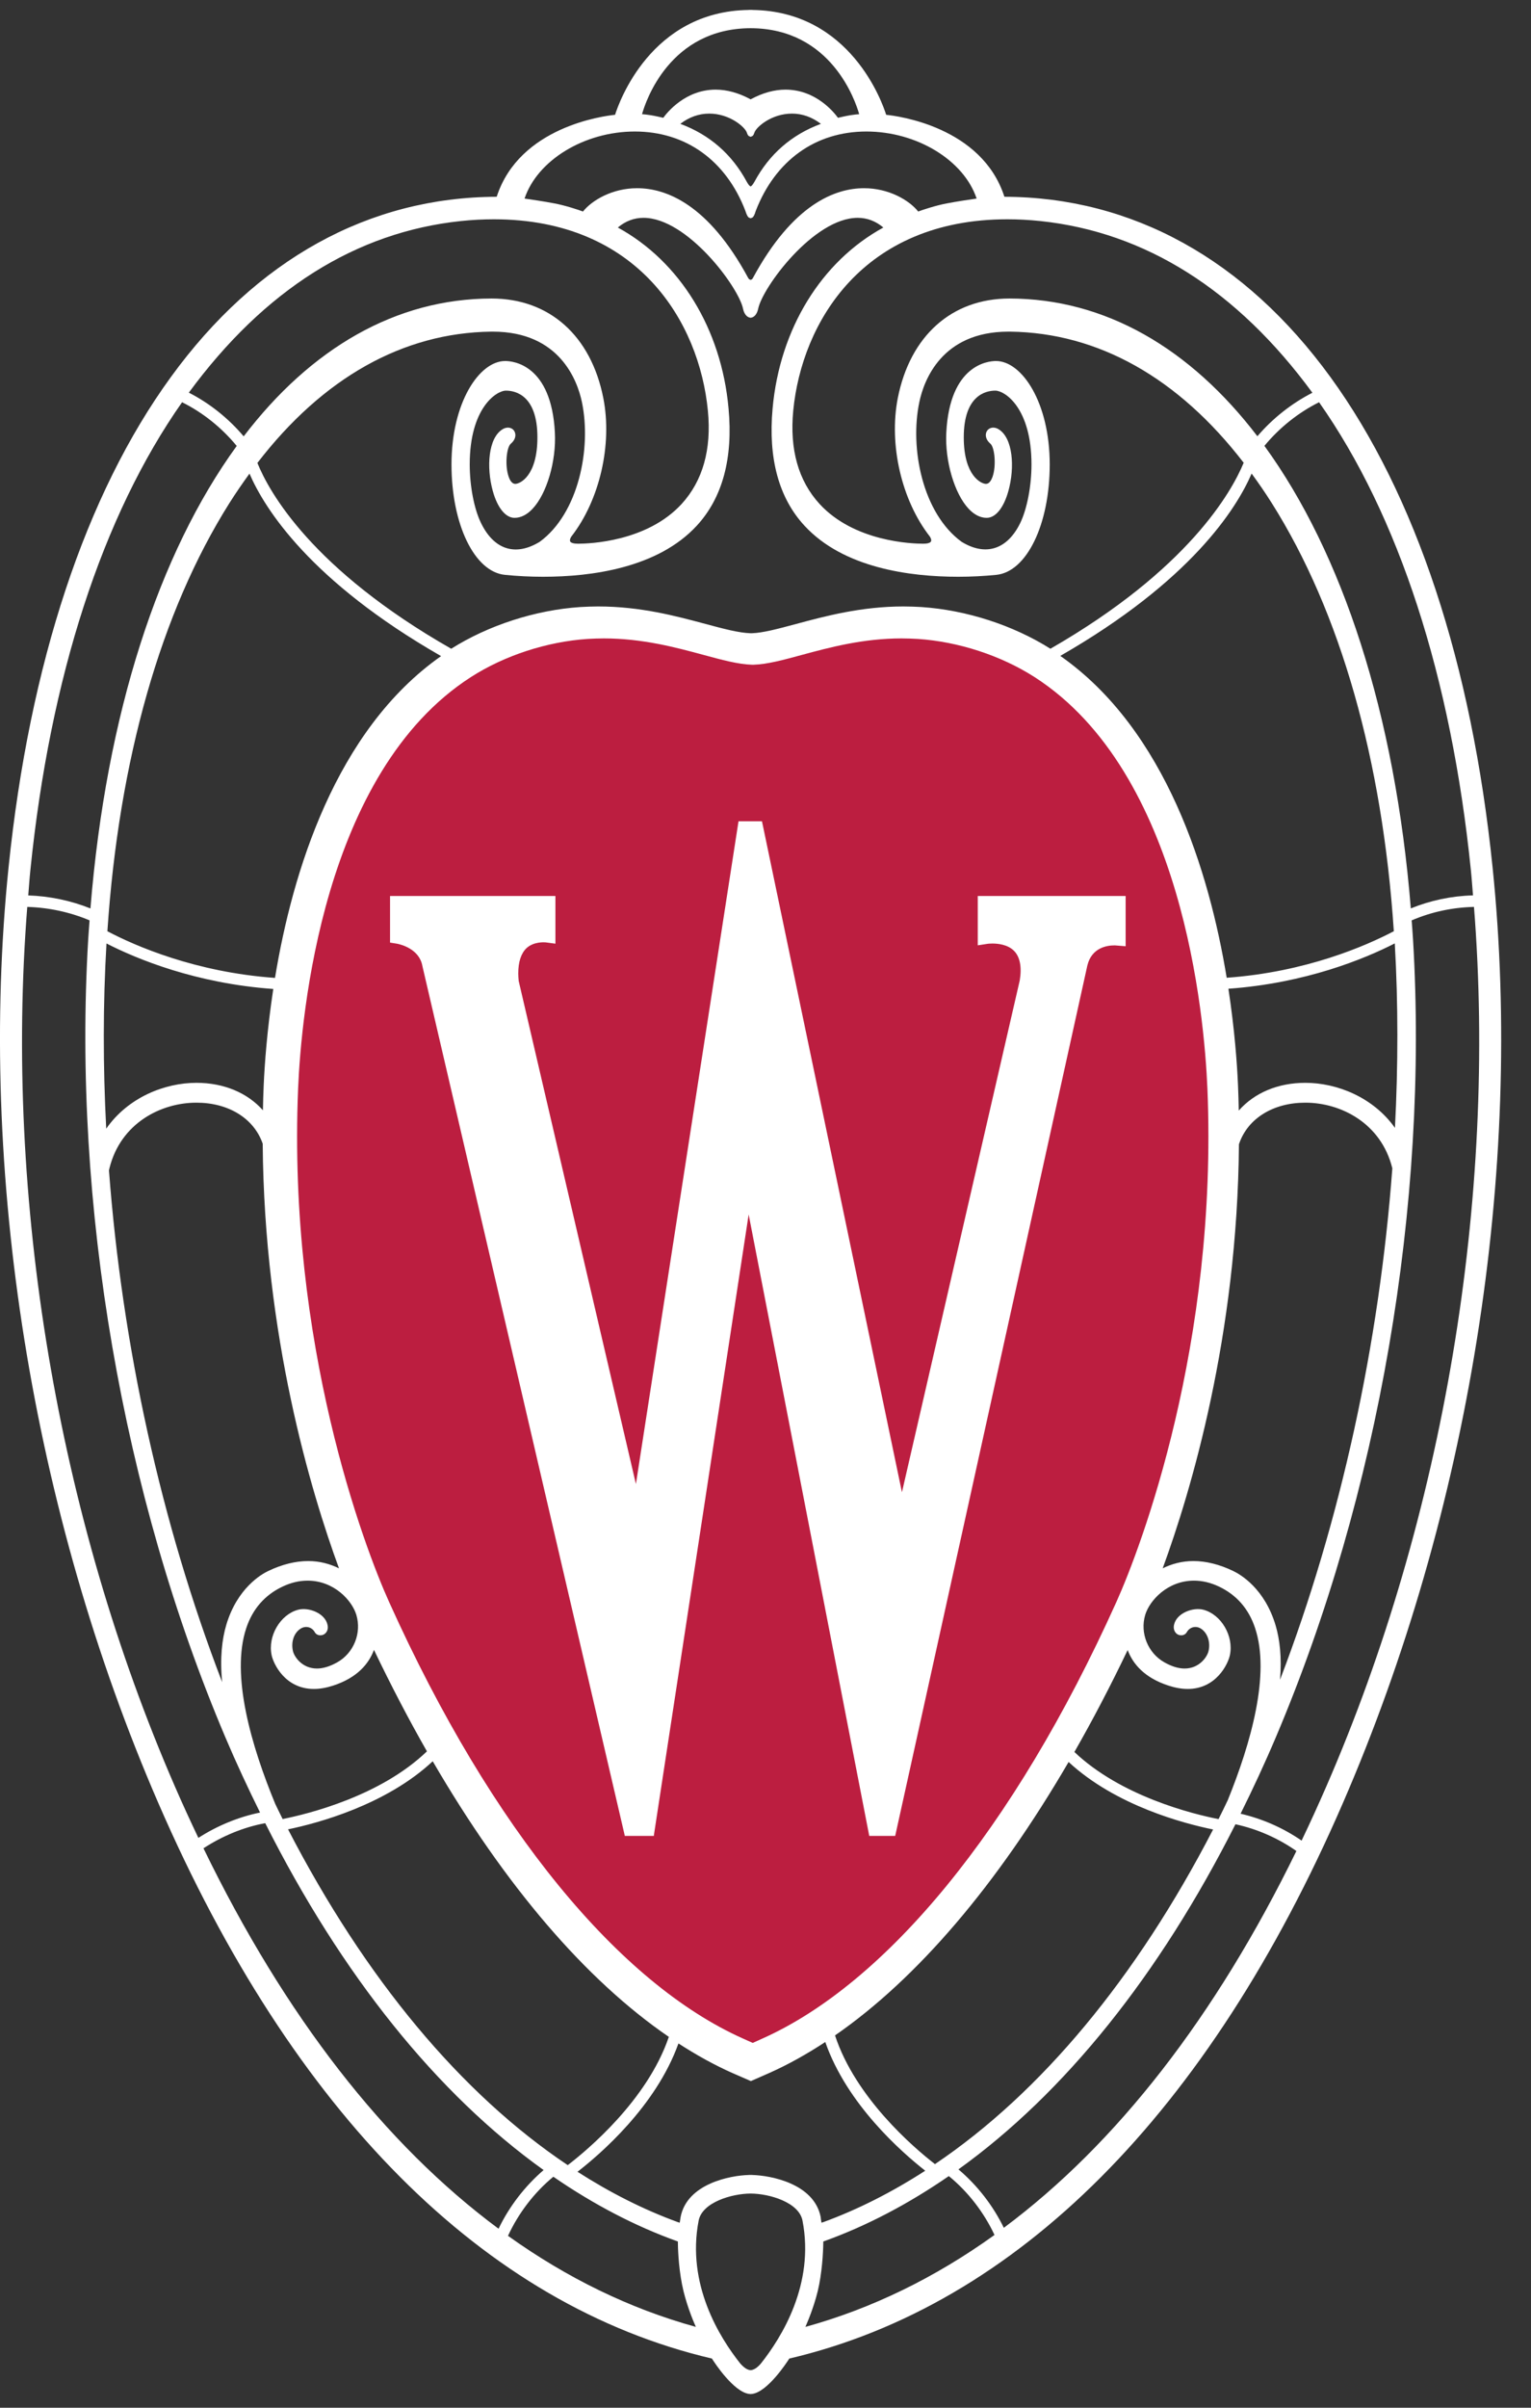 <?xml version="1.0" encoding="UTF-8" standalone="no"?>
<svg width="42px" height="66px" viewBox="0 0 42 66" version="1.1" xmlns="http://www.w3.org/2000/svg" xmlns:xlink="http://www.w3.org/1999/xlink">
    <rect x="0" y="0" width="42" height="66" fill="#333333" stroke="none"/>
    <!-- Generator: Sketch 3.7 (28169) - http://www.bohemiancoding.com/sketch -->
    <title>hybrid_logo</title>
    <desc>Created with Sketch.</desc>
    <defs></defs>
    <g id="Home-page" stroke="none" stroke-width="1" fill="none" fill-rule="evenodd">
        <g id="Desktop-HD-Alt" transform="translate(-181, -60)">
            <g id="uw-logo-text-+-Wisconsin-+-UNIVERSITY-OF-WISCON" transform="translate(178, 57)">
                <g id="hybrid_logo" transform="translate(3, 3)">
                    <path d="M40.946,23.775 C40.374,18.197 38.837,13.55 36.497,10.335 C34.152,7.112 31.062,5.404 27.554,5.394 C26.934,3.471 24.616,3.178 24.31,3.147 C24.211,2.827 23.335,0.309 20.642,0.273 L20.642,0.271 L20.541,0.271 L20.541,0.273 C17.848,0.309 16.974,2.827 16.873,3.147 C16.566,3.178 14.248,3.471 13.626,5.394 C10.12,5.404 7.029,7.112 4.688,10.335 C2.346,13.55 0.808,18.197 0.235,23.775 C-0.62,32.097 0.879,41.45 4.347,49.433 C8.036,57.925 13.286,63.189 19.53,64.652 C19.612,64.783 20.121,65.554 20.541,65.62 L20.59,65.625 L20.592,65.625 L20.594,65.625 L20.642,65.62 C21.061,65.554 21.569,64.783 21.653,64.652 C27.896,63.189 33.149,57.925 36.836,49.433 C40.304,41.45 41.803,32.097 40.946,23.775 L40.946,23.775 Z M40.351,23.855 C40.375,24.083 40.389,24.315 40.409,24.544 C39.821,24.559 39.241,24.682 38.703,24.901 C38.27,19.554 36.824,15.161 34.687,12.222 C35.096,11.725 35.618,11.309 36.186,11.026 C38.371,14.131 39.811,18.555 40.351,23.855 L40.351,23.855 Z M34.996,44.562 C34.695,43.54 34.024,43.154 33.825,43.061 C33.452,42.883 33.087,42.791 32.738,42.791 C32.416,42.791 32.138,42.872 31.896,42.99 C32.668,40.887 33.946,36.62 33.988,31.365 L33.996,31.343 C34.236,30.654 34.932,30.226 35.81,30.226 C36.777,30.226 37.887,30.782 38.195,32.022 L38.196,32.026 C37.838,36.825 36.784,41.685 35.115,46.046 C35.167,45.427 35.106,44.938 34.996,44.562 L34.996,44.562 Z M20.588,59.619 L20.573,59.619 L20.541,59.619 L20.541,59.62 C20.042,59.632 18.848,59.854 18.671,60.773 C18.668,60.794 18.665,60.808 18.663,60.826 L18.647,60.928 L18.592,60.911 C17.652,60.568 16.735,60.103 15.843,59.532 C16.459,59.055 17.991,57.741 18.609,56.022 L18.612,56.014 C19.103,56.331 19.596,56.605 20.09,56.824 L20.599,57.046 L21.108,56.822 C21.621,56.594 22.132,56.308 22.64,55.975 C23.234,57.681 24.735,58.996 25.382,59.503 C24.476,60.087 23.545,60.562 22.59,60.911 L22.536,60.928 L22.519,60.823 C22.518,60.808 22.516,60.794 22.514,60.773 C22.333,59.854 21.141,59.632 20.634,59.62 L20.634,59.619 L20.588,59.619 L20.588,59.619 Z M6.095,46.112 C4.417,41.75 3.352,36.888 2.989,32.081 L3.003,32.022 C3.311,30.782 4.422,30.226 5.388,30.226 C6.267,30.226 6.962,30.654 7.204,31.343 L7.207,31.357 C7.247,36.617 8.528,40.888 9.3,42.991 C9.057,42.872 8.777,42.791 8.454,42.791 C8.107,42.791 7.737,42.883 7.364,43.061 C7.168,43.152 6.508,43.535 6.209,44.536 C6.092,44.927 6.029,45.446 6.095,46.112 L6.095,46.112 Z M14.125,11.852 C14.08,11.726 13.929,11.681 13.79,11.765 C13.392,12.002 13.34,12.811 13.518,13.456 C13.645,13.919 13.87,14.195 14.115,14.195 C14.287,14.195 14.455,14.111 14.607,13.95 C14.999,13.538 15.264,12.637 15.222,11.857 C15.127,9.991 14.071,9.896 13.859,9.896 C13.147,9.896 12.386,11.036 12.386,12.731 C12.386,14.376 13.017,15.678 13.855,15.758 C14.189,15.792 14.55,15.81 14.896,15.81 C16.231,15.81 18.046,15.567 19.113,14.412 C19.818,13.649 20.114,12.564 19.986,11.194 C19.79,9.017 18.655,7.169 16.949,6.237 C17.158,6.061 17.395,5.971 17.653,5.971 C18.854,5.971 20.267,7.874 20.385,8.467 C20.409,8.585 20.469,8.668 20.541,8.698 L20.592,8.711 L20.642,8.698 C20.715,8.668 20.773,8.585 20.798,8.467 C20.917,7.874 22.327,5.971 23.53,5.971 C23.788,5.971 24.024,6.061 24.233,6.237 C22.528,7.169 21.392,9.017 21.195,11.194 C21.07,12.564 21.364,13.649 22.071,14.412 C23.137,15.567 24.953,15.81 26.287,15.81 C26.636,15.81 26.987,15.792 27.328,15.758 C28.165,15.678 28.797,14.376 28.797,12.731 C28.797,11.036 28.035,9.896 27.322,9.896 C27.112,9.896 26.056,9.991 25.96,11.857 C25.919,12.637 26.185,13.538 26.576,13.95 C26.729,14.111 26.895,14.195 27.067,14.195 C27.314,14.195 27.536,13.919 27.664,13.456 C27.843,12.811 27.789,12.002 27.392,11.765 C27.254,11.681 27.103,11.726 27.057,11.852 C27.027,11.932 27.043,12.056 27.17,12.163 C27.286,12.26 27.337,12.767 27.227,13.075 C27.194,13.162 27.14,13.264 27.048,13.264 C26.921,13.264 26.439,13.048 26.439,11.989 C26.439,10.835 27.043,10.708 27.305,10.708 C27.568,10.708 28.297,11.188 28.297,12.731 C28.297,13.324 28.174,13.957 27.986,14.341 C27.628,15.07 27.033,15.252 26.38,14.852 C25.31,14.073 24.951,12.289 25.221,11.018 C25.343,10.438 25.827,9.091 27.662,9.091 L27.712,9.091 C30.13,9.122 32.325,10.358 34.118,12.685 C33.786,13.486 32.595,15.613 28.816,17.783 C27.796,17.139 26.509,16.722 25.277,16.64 C25.117,16.631 24.95,16.624 24.785,16.624 C23.624,16.624 22.639,16.89 21.847,17.102 C21.354,17.235 20.928,17.349 20.626,17.358 L20.59,17.358 C20.27,17.349 19.845,17.235 19.348,17.102 C18.558,16.89 17.574,16.624 16.41,16.624 C16.246,16.624 16.08,16.631 15.919,16.64 C14.688,16.722 13.397,17.14 12.378,17.783 C8.555,15.603 7.383,13.487 7.061,12.69 C8.855,10.36 11.051,9.122 13.472,9.091 L13.52,9.091 C15.357,9.091 15.84,10.438 15.963,11.018 C16.231,12.289 15.871,14.073 14.807,14.851 C14.143,15.258 13.553,15.07 13.198,14.341 C13.007,13.957 12.886,13.324 12.886,12.731 C12.886,11.188 13.614,10.708 13.88,10.708 C14.139,10.708 14.743,10.835 14.743,11.989 C14.743,13.048 14.265,13.264 14.135,13.264 C14.045,13.264 13.987,13.162 13.957,13.075 C13.844,12.767 13.896,12.26 14.013,12.163 C14.141,12.056 14.156,11.932 14.125,11.852 L14.125,11.852 Z M13.839,26.776 C13.839,26.776 16.528,38.299 17.158,40.993 C17.64,37.882 20.052,22.337 20.052,22.337 L20.063,22.265 L20.726,22.265 L20.74,22.333 C20.74,22.333 24.076,38.301 24.688,41.225 C25.221,38.914 28.021,26.775 28.024,26.761 C28.085,26.386 28.03,26.098 27.863,25.929 C27.687,25.748 27.404,25.72 27.25,25.72 C27.174,25.72 27.123,25.727 27.115,25.728 L26.835,25.771 L26.835,24.378 L31.021,24.378 L31.021,25.796 L30.75,25.775 C30.742,25.773 30.725,25.773 30.696,25.773 C30.509,25.773 30.062,25.827 29.938,26.338 L24.497,50.936 L23.763,50.936 L23.75,50.866 C23.718,50.705 20.88,36.099 20.349,33.376 C19.931,36.109 17.701,50.702 17.675,50.863 L17.666,50.936 L16.843,50.936 L16.828,50.871 C16.595,49.868 11.113,26.36 11.113,26.353 C11.027,25.874 10.506,25.748 10.402,25.727 L10.197,25.694 L10.197,24.378 L14.879,24.378 L14.879,25.724 L14.6,25.686 C14.573,25.685 14.265,25.659 14.058,25.853 C13.905,26.001 13.827,26.243 13.827,26.568 C13.827,26.632 13.832,26.701 13.839,26.776 L13.839,26.776 Z M29.087,17.979 C32.667,15.925 33.917,13.951 34.336,12.981 C34.525,13.24 34.711,13.508 34.89,13.793 C36.772,16.775 37.924,20.831 38.237,25.526 C37.478,25.925 35.827,26.647 33.652,26.802 C33.177,23.918 31.996,20.015 29.087,17.979 L29.087,17.979 Z M12.1,17.985 C9.197,20.022 8.018,23.925 7.544,26.806 C5.366,26.652 3.709,25.929 2.946,25.527 C3.26,20.831 4.412,16.775 6.292,13.793 C6.471,13.509 6.656,13.243 6.844,12.983 C7.265,13.954 8.515,15.93 12.1,17.985 L12.1,17.985 Z M7.497,27.109 C7.327,28.229 7.259,29.174 7.234,29.744 C7.224,29.976 7.217,30.207 7.213,30.435 C6.785,29.953 6.136,29.682 5.389,29.682 C4.518,29.682 3.511,30.082 2.914,30.939 C2.824,29.225 2.824,27.524 2.921,25.862 C3.745,26.285 5.376,26.959 7.497,27.109 L7.497,27.109 Z M6.756,44.628 C6.932,44.101 7.268,43.719 7.752,43.491 C7.979,43.383 8.209,43.328 8.436,43.328 C9.168,43.328 9.66,43.877 9.776,44.268 C9.925,44.765 9.704,45.314 9.25,45.568 C9.052,45.679 8.864,45.737 8.696,45.737 C8.289,45.737 8.077,45.419 8.038,45.266 C7.977,45.017 8.061,44.762 8.245,44.645 C8.389,44.552 8.561,44.604 8.635,44.741 C8.697,44.851 8.861,44.855 8.942,44.754 C8.989,44.698 9.004,44.622 8.985,44.539 C8.915,44.216 8.462,44.05 8.178,44.126 C7.689,44.256 7.341,44.848 7.451,45.369 C7.501,45.609 7.821,46.297 8.612,46.297 C8.778,46.297 8.955,46.265 9.143,46.204 C9.804,45.987 10.118,45.606 10.259,45.226 C10.728,46.204 11.212,47.132 11.712,48.007 C10.441,49.23 8.473,49.719 7.754,49.863 C7.684,49.727 7.618,49.585 7.55,49.446 C6.9,47.872 6.324,45.923 6.756,44.628 L6.756,44.628 Z M11.871,48.279 C13.859,51.695 16.071,54.277 18.348,55.834 L18.341,55.854 C17.749,57.573 16.119,58.933 15.575,59.35 C12.653,57.395 10.026,54.249 7.902,50.145 C8.699,49.981 10.586,49.48 11.871,48.279 L11.871,48.279 Z M22.907,55.794 C25.159,54.237 27.347,51.676 29.315,48.299 C30.616,49.503 32.497,49.99 33.279,50.149 C31.165,54.232 28.554,57.365 25.649,59.322 C25.059,58.865 23.469,57.503 22.907,55.794 L22.907,55.794 Z M29.474,48.025 C29.977,47.146 30.465,46.214 30.935,45.231 C31.078,45.61 31.392,45.988 32.051,46.204 C32.237,46.265 32.416,46.297 32.582,46.297 C33.367,46.297 33.691,45.609 33.74,45.369 C33.85,44.848 33.503,44.256 33.014,44.126 C32.73,44.05 32.276,44.216 32.207,44.539 C32.189,44.622 32.205,44.698 32.251,44.754 C32.331,44.855 32.495,44.851 32.557,44.741 C32.633,44.604 32.804,44.552 32.947,44.645 C33.127,44.762 33.214,45.017 33.152,45.266 C33.113,45.419 32.903,45.737 32.496,45.737 C32.326,45.737 32.141,45.679 31.944,45.568 C31.491,45.314 31.268,44.765 31.416,44.268 C31.533,43.877 32.025,43.328 32.756,43.328 C32.983,43.328 33.214,43.383 33.441,43.491 C33.922,43.719 34.257,44.101 34.431,44.628 C34.854,45.894 34.314,47.788 33.682,49.344 C33.598,49.518 33.515,49.695 33.428,49.865 C32.723,49.726 30.754,49.242 29.474,48.025 L29.474,48.025 Z M35.81,29.682 C35.062,29.682 34.415,29.953 33.983,30.443 C33.979,30.211 33.972,29.979 33.962,29.744 C33.938,29.173 33.87,28.226 33.699,27.103 C35.821,26.951 37.443,26.28 38.263,25.86 C38.358,27.515 38.356,29.209 38.268,30.917 C37.669,30.074 36.671,29.682 35.81,29.682 L35.81,29.682 Z M27.636,6.011 C27.928,6.011 28.232,6.027 28.538,6.059 C31.419,6.362 33.934,7.946 36.003,10.766 C35.435,11.056 34.913,11.468 34.494,11.958 C32.652,9.547 30.32,8.186 27.693,8.183 C26.111,8.183 24.967,9.204 24.629,10.913 C24.38,12.187 24.731,13.709 25.505,14.703 C25.52,14.724 25.562,14.796 25.54,14.84 C25.52,14.882 25.444,14.904 25.327,14.904 C25.019,14.904 23.435,14.851 22.483,13.814 C21.901,13.179 21.659,12.319 21.761,11.257 C21.996,8.835 23.674,6.011 27.636,6.011 L27.636,6.011 Z M20.592,0.773 C22.809,0.779 23.47,2.776 23.57,3.13 C23.515,3.134 23.427,3.142 23.324,3.159 C23.199,3.18 23.051,3.215 22.988,3.229 C22.885,3.087 22.386,2.457 21.549,2.457 C21.243,2.457 20.924,2.545 20.604,2.717 L20.592,2.724 L20.58,2.717 C20.26,2.545 19.94,2.457 19.632,2.457 C18.8,2.457 18.298,3.087 18.196,3.229 C18.131,3.215 17.984,3.18 17.858,3.159 C17.756,3.142 17.668,3.134 17.613,3.13 C17.712,2.774 18.375,0.779 20.592,0.773 L20.592,0.773 Z M22.52,3.395 C21.718,3.691 21.103,4.225 20.695,4.986 C20.647,5.072 20.611,5.104 20.592,5.111 C20.572,5.104 20.534,5.072 20.488,4.986 C20.081,4.23 19.468,3.693 18.663,3.395 C18.906,3.209 19.174,3.114 19.456,3.114 C20.017,3.114 20.44,3.484 20.489,3.637 C20.5,3.671 20.513,3.706 20.541,3.729 L20.592,3.751 L20.642,3.729 C20.672,3.706 20.683,3.671 20.695,3.637 C20.742,3.484 21.165,3.114 21.727,3.114 C22.006,3.114 22.276,3.209 22.52,3.395 L22.52,3.395 Z M17.416,3.605 C18.811,3.605 19.918,4.399 20.448,5.78 C20.476,5.867 20.503,5.934 20.541,5.963 L20.588,5.982 L20.592,5.982 L20.594,5.982 L20.642,5.964 C20.681,5.934 20.706,5.868 20.732,5.783 C21.267,4.399 22.371,3.605 23.767,3.605 C25.153,3.605 26.441,4.392 26.792,5.443 C26.647,5.463 26.255,5.521 25.971,5.576 C25.666,5.633 25.3,5.756 25.189,5.798 C24.94,5.485 24.378,5.159 23.704,5.159 C22.92,5.159 21.755,5.587 20.653,7.623 C20.647,7.637 20.632,7.659 20.6,7.669 L20.592,7.672 L20.583,7.669 C20.55,7.659 20.536,7.637 20.526,7.621 C19.428,5.587 18.263,5.159 17.477,5.159 C16.804,5.159 16.243,5.485 15.993,5.798 C15.882,5.756 15.515,5.633 15.211,5.576 C14.927,5.521 14.534,5.463 14.39,5.443 C14.742,4.392 16.029,3.605 17.416,3.605 L17.416,3.605 Z M12.646,6.059 C12.95,6.027 13.254,6.011 13.546,6.011 C17.508,6.011 19.186,8.835 19.419,11.257 C19.523,12.319 19.28,13.179 18.7,13.814 C17.748,14.851 16.166,14.904 15.858,14.904 C15.739,14.904 15.663,14.882 15.641,14.84 C15.621,14.796 15.661,14.724 15.677,14.703 C16.45,13.709 16.802,12.187 16.551,10.913 C16.215,9.204 15.071,8.183 13.488,8.183 C10.859,8.186 8.528,9.548 6.685,11.961 C6.267,11.467 5.749,11.053 5.18,10.763 C7.253,7.944 9.763,6.361 12.646,6.059 L12.646,6.059 Z M0.833,23.855 C1.371,18.555 2.812,14.131 4.995,11.026 C5.565,11.309 6.083,11.724 6.494,12.224 C4.357,15.164 2.914,19.556 2.481,24.902 C1.947,24.687 1.357,24.564 0.775,24.545 C0.794,24.315 0.809,24.084 0.833,23.855 L0.833,23.855 Z M4.8,48.974 C1.575,41.566 0.118,32.839 0.748,24.86 C1.336,24.876 1.93,25.005 2.457,25.229 C2.444,25.406 2.43,25.582 2.419,25.76 C1.988,33.001 3.359,40.971 6.181,47.619 C6.484,48.333 6.804,49.017 7.134,49.685 C6.543,49.805 5.958,50.047 5.442,50.379 C5.223,49.92 5.008,49.453 4.8,48.974 L4.8,48.974 Z M5.582,50.665 C6.097,50.328 6.686,50.084 7.276,49.976 C9.377,54.147 11.99,57.393 14.913,59.485 C14.401,59.924 13.97,60.483 13.677,61.093 C10.555,58.78 7.818,55.267 5.582,50.665 L5.582,50.665 Z M13.936,61.288 C14.22,60.671 14.655,60.1 15.18,59.668 C16.28,60.424 17.421,61.023 18.596,61.443 C18.596,61.58 18.607,62.097 18.711,62.625 C18.804,63.099 19,63.586 19.089,63.784 C17.279,63.285 15.557,62.446 13.936,61.288 L13.936,61.288 Z M20.869,64.794 C20.826,64.843 20.714,64.964 20.592,64.971 C20.469,64.964 20.359,64.843 20.313,64.794 C19.739,64.076 18.828,62.613 19.166,60.871 C19.263,60.369 20.074,60.131 20.592,60.129 C21.108,60.131 21.919,60.369 22.015,60.871 C22.354,62.613 21.441,64.076 20.869,64.794 L20.869,64.794 Z M22.095,63.784 C22.182,63.586 22.381,63.099 22.472,62.625 C22.574,62.097 22.585,61.58 22.586,61.443 C23.77,61.02 24.92,60.414 26.029,59.65 C26.556,60.078 26.994,60.648 27.282,61.264 C25.651,62.436 23.917,63.281 22.095,63.784 L22.095,63.784 Z M27.538,61.068 C27.242,60.459 26.809,59.902 26.293,59.466 C29.2,57.379 31.798,54.151 33.892,50.006 C34.488,50.135 35.063,50.387 35.564,50.739 C33.341,55.287 30.629,58.767 27.538,61.068 L27.538,61.068 Z M36.383,48.974 C36.163,49.478 35.938,49.972 35.707,50.454 C35.203,50.107 34.63,49.855 34.033,49.717 C34.369,49.04 34.694,48.344 35.001,47.619 C37.825,40.971 39.196,33.001 38.764,25.76 C38.754,25.581 38.739,25.406 38.726,25.229 C39.263,24.998 39.847,24.873 40.436,24.86 C41.064,32.839 39.609,41.566 36.383,48.974 L36.383,48.974 Z" id="Fill-9" fill="#FFFFFF"></path>
                    <path d="M33.123,29.839 C33.039,27.854 32.455,21.173 28.378,18.558 C27.457,17.968 26.292,17.588 25.176,17.514 C25.028,17.506 24.879,17.5 24.731,17.5 C23.672,17.5 22.751,17.749 22.009,17.949 C21.497,18.088 21.05,18.21 20.676,18.221 L20.626,18.221 C20.248,18.21 19.802,18.088 19.289,17.949 C18.547,17.749 17.626,17.5 16.566,17.5 C16.42,17.5 16.269,17.506 16.123,17.514 C15.007,17.588 13.84,17.968 12.921,18.558 C8.845,21.173 8.262,27.854 8.178,29.839 C7.886,36.844 9.993,42.407 10.675,43.915 C13.502,50.183 17.007,54.371 20.378,55.878 L20.65,56 L20.92,55.878 C24.29,54.371 27.798,50.183 30.625,43.915 C31.304,42.407 33.413,36.844 33.123,29.839" id="Fill-21" fill="#BC1E40"></path>
                    <path d="M26.823,24.561 L26.823,25.913 L27.095,25.871 C27.102,25.87 27.152,25.864 27.225,25.864 C27.374,25.864 27.648,25.89 27.819,26.066 C27.982,26.231 28.035,26.51 27.975,26.874 C27.972,26.887 25.258,38.663 24.743,40.905 C24.149,38.068 20.917,22.578 20.917,22.578 L20.902,22.512 L20.261,22.512 L20.249,22.582 C20.249,22.582 17.912,37.663 17.445,40.68 C16.835,38.067 14.229,26.889 14.229,26.889 C14.222,26.817 14.217,26.748 14.217,26.687 C14.217,26.371 14.293,26.136 14.441,25.993 C14.642,25.805 14.94,25.83 14.967,25.832 L15.237,25.868 L15.237,24.561 L10.7,24.561 L10.7,25.838 L10.899,25.87 C10.999,25.89 11.504,26.013 11.587,26.478 C11.588,26.485 16.9,49.29 17.126,50.261 L17.14,50.325 L17.937,50.325 L17.946,50.255 C17.972,50.098 20.133,35.942 20.538,33.291 C21.052,35.933 23.803,50.101 23.833,50.257 L23.846,50.325 L24.558,50.325 L29.83,26.463 C29.95,25.969 30.383,25.915 30.564,25.915 C30.593,25.915 30.609,25.915 30.616,25.917 L30.88,25.938 L30.88,24.561 L26.823,24.561 Z" id="Fill-26" fill="#FFFFFF"></path>
                </g>
            </g>
        </g>
    </g>
</svg>